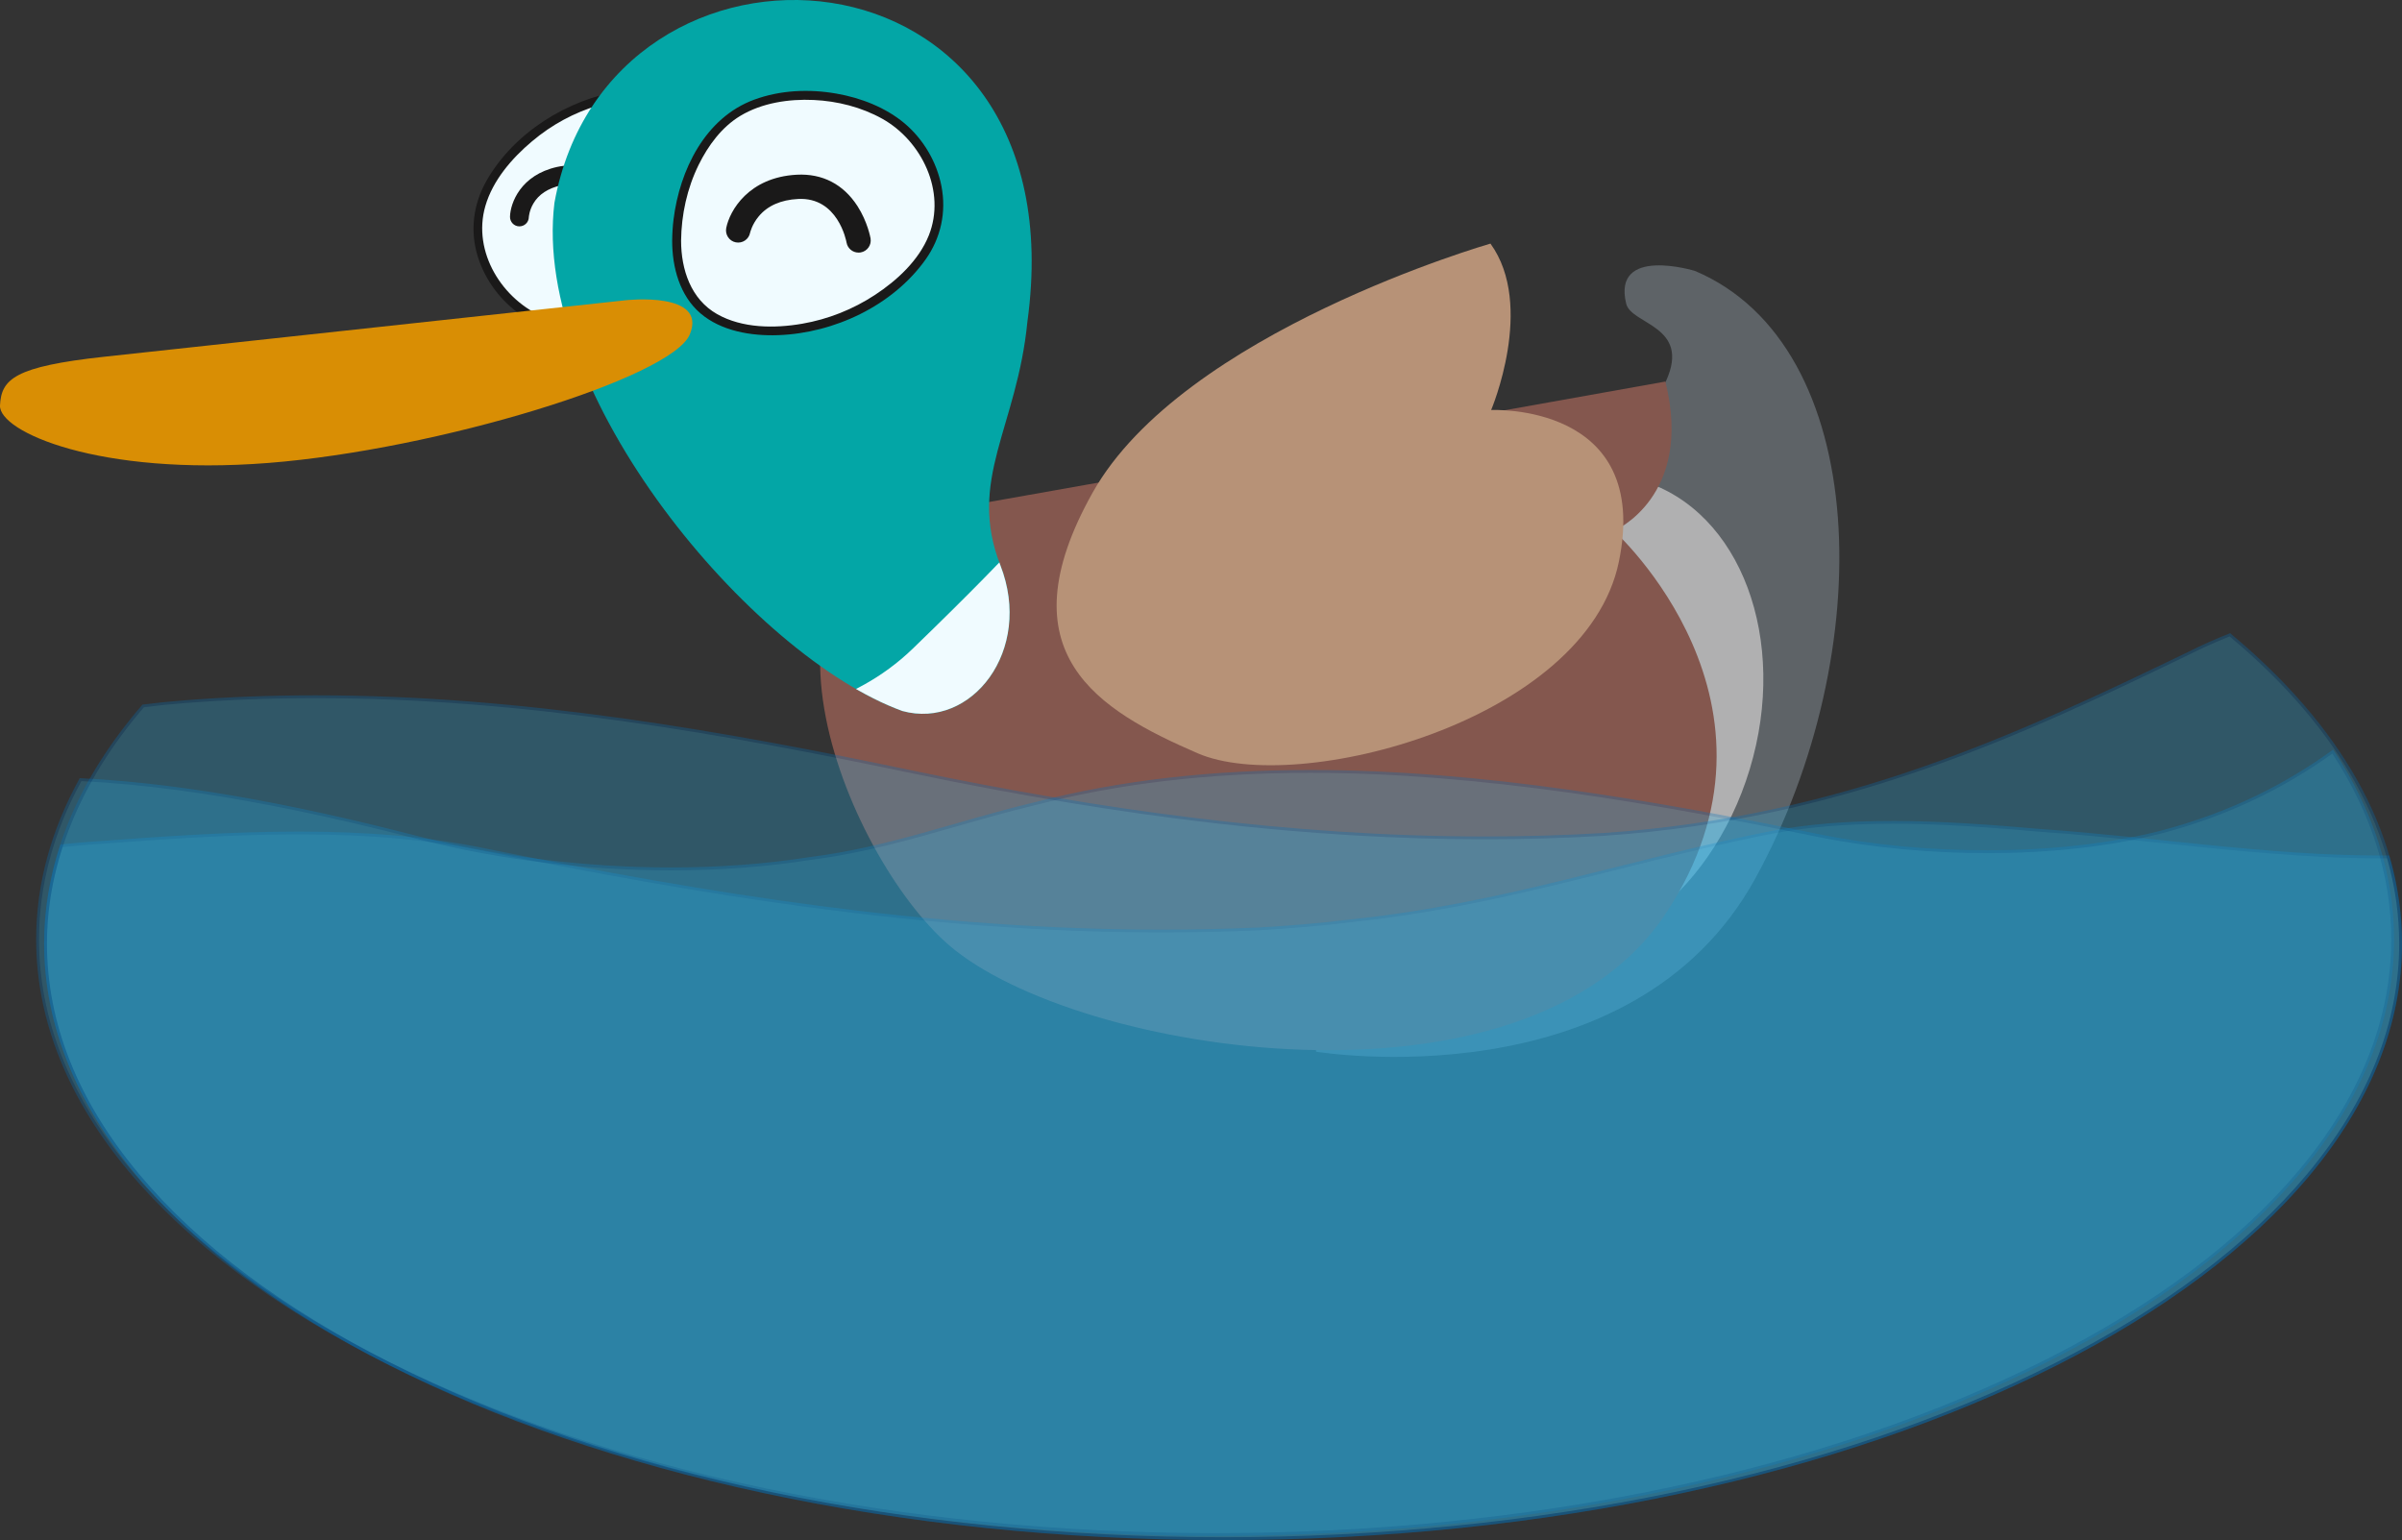 <?xml version="1.0" encoding="UTF-8"?>
<svg id="Capa_2" data-name="Capa 2" xmlns="http://www.w3.org/2000/svg" xmlns:xlink="http://www.w3.org/1999/xlink" viewBox="0 0 605.11 388">
  <rect x="0" y="0" width="605.11" height="388" fill="#333333" stroke="none"/>
  <defs>
    <clipPath id="clippath">
      <path d="m139.68,51.07c13.67-75.42,132.67-68.83,119.15,29.92-2.62,26.77-15.21,39.89-6.82,61.41,8.4,21.52-7.35,41.47-24.67,36.74-37.91-13.75-93.61-79.86-87.66-128.08Z" style="fill: #03a6a6;"/>
    </clipPath>
  </defs>
  <g id="Patos">
    <g>
      <g>
        <path d="m185.09,43.41c-.68-6.02-3.06-12.14-7.83-15.86-4.87-3.79-11.47-4.55-17.61-3.96-12.42,1.19-24.25,7.49-32.26,17.05-2.81,3.35-5.2,7.16-6.32,11.39-2.87,10.77,3.5,22.76,13.38,27.91s25.97,5.92,37.62-1.46c8.89-5.64,14.71-20.24,13.04-35.07Z" style="fill: #f0fbff;"/>
        <path d="m186.21,43.41c-.8-6.7-3.45-13.47-9.2-17.42s-13.59-4.2-20.4-3.13c-13.65,2.15-27.23,10.6-34.1,22.77-3.3,5.86-4.16,12.55-2.15,19,1.87,6,5.85,11.31,11.06,14.83s11.36,5.02,17.42,5.47c6.7.49,13.56-.54,19.71-3.29,5.71-2.56,10-6.74,12.95-12.25,3.31-6.17,4.9-13.25,5-20.23.03-1.92-.08-3.84-.28-5.75-.15-1.42-2.41-1.44-2.25,0,.73,6.73.04,13.58-2.25,19.97-1.89,5.27-5.01,10.59-9.72,13.8-9.79,6.67-23.83,7.29-34.65,2.89s-18.41-16.59-15.09-28.13c1.87-6.5,6.68-12.05,11.76-16.33s10.6-7.2,16.68-9.07c6.87-2.11,14.91-3.1,21.76-.42,7.15,2.8,10.64,10.05,11.5,17.3.17,1.42,2.42,1.44,2.25,0Z" style="fill: #1a1919;"/>
      </g>
      <path d="m154.71,55.08c-1.12.19-2.24-.45-2.62-1.56-.12-.34-3.14-8.51-10.73-6.83-3.29.73-5.65,2.28-7.01,4.61-1.04,1.78-1.13,3.41-1.13,3.43-.03,1.31-1.12,2.33-2.43,2.3-1.31-.03-2.34-1.13-2.31-2.44.09-3.45,2.69-10.5,11.86-12.53,4.88-1.08,9.27.33,12.68,4.09,2.44,2.69,3.51,5.68,3.55,5.8.43,1.24-.22,2.59-1.45,3.02-.13.05-.27.08-.4.1Z" style="fill: #1a1919;"/>
      <path d="m331.54,264.97s79.57,13.16,110.74-43.79c31.17-56.95,29.17-134.1-15.28-152.92,0,0-20.92-6.43-17.33,8.26,1.3,5.31,16.33,5.52,10.06,19.42-6.28,13.9-58.86,36.23-58.86,36.23l-37.62,29.91,8.3,102.88Z" style="fill: #5e6367;"/>
      <ellipse cx="395.84" cy="180.2" rx="61.68" ry="46.98" transform="translate(108.68 506.85) rotate(-73.16)" style="fill: #b0b0b1;"/>
      <path d="m419.54,96.13s-109.5,19.59-180.43,32.13c-57.7,10.21-26.21,87.37,0,109.91,32.05,27.56,145.14,45.23,180.43-7.86,35.28-53.09-12.94-96.57-12.94-96.57,0,0,20.16-8.54,12.94-37.62Z" style="fill: #84574e;"/>
      <path d="m375.49,61.37s-77.52,22.23-100.24,62.75c-22.72,40.52,1.47,54.84,26.48,65.67,25.01,10.82,97.76-8.01,106.09-48.24,8.32-40.23-32.17-38.25-32.17-38.25,0,0,11.16-26.29-.17-41.92Z" style="fill: #b79277;"/>
      <g>
        <path d="m139.68,51.07c13.67-75.42,132.67-68.83,119.15,29.92-2.62,26.77-15.21,39.89-6.82,61.41,8.4,21.52-7.35,41.47-24.67,36.74-37.91-13.75-93.61-79.86-87.66-128.08Z" style="fill: #03a6a6;"/>
        <g style="clip-path: url(#clippath);">
          <path d="m253.59,139.78l18.37,25.72-46.19,37.27-30.4-23.12s18.85-1.02,34.6-16.25c15.75-15.22,23.62-23.62,23.62-23.62Z" style="fill: #f0fbff;"/>
        </g>
      </g>
      <g>
        <path d="m170.45,60.67c-.03,6.06,1.61,12.41,5.92,16.67,4.39,4.34,10.86,5.86,17.02,6,12.47.27,24.96-4.58,34.05-13.14,3.19-3,6-6.5,7.62-10.57,4.12-10.36-.8-23.01-10-29.29-9.2-6.27-25.09-8.94-37.53-2.98-9.5,4.55-16.99,18.37-17.07,33.3Z" style="fill: #f0fbff;"/>
        <path d="m169.33,60.67c0,6.65,1.89,13.78,7.11,18.26s12.78,5.76,19.62,5.51c14.08-.51,28.83-7.41,37.11-19.06,3.86-5.43,5.27-11.94,4-18.48-1.18-6.1-4.57-11.86-9.33-15.85s-11-6.4-17.14-7.47c-6.87-1.2-14.12-.89-20.7,1.53-12.37,4.54-18.78,17.77-20.32,30.17-.22,1.79-.33,3.58-.35,5.38-.01,1.45,2.24,1.45,2.25,0,.07-6.59,1.51-13.21,4.43-19.14,2.39-4.85,5.81-9.51,10.51-12.34,5.42-3.26,12.21-4.28,18.45-3.99,5.97.27,12.03,1.8,17.27,4.72,9.97,5.56,16.16,18.36,11.74,29.41-2.51,6.28-8.01,11.34-13.55,14.98s-11.8,6.13-18.33,7.26c-6.98,1.21-15.1,1.17-21.43-2.41-6.64-3.76-9.08-11.24-9.09-18.49,0-1.45-2.25-1.45-2.25,0Z" style="fill: #1a1919;"/>
      </g>
      <path d="m26.35,89.87l131.32-14.23s20.64-2.32,16.1,8.62c-4.54,10.94-63.56,29.04-106.21,32.38C24.92,119.98-.34,108.77,0,102.15s3.55-9.8,26.35-12.28Z" style="fill: #d98e04;"/>
      <path d="m216.27,63.64c-1.46,0-2.75-1.05-3.01-2.54-.08-.46-2.2-11.5-12.22-10.97-4.34.23-7.68,1.7-9.91,4.39-1.71,2.05-2.16,4.11-2.17,4.13-.32,1.66-1.93,2.73-3.59,2.41-1.66-.32-2.74-1.94-2.42-3.6.85-4.37,5.65-12.8,17.77-13.44,6.45-.34,11.73,2.39,15.29,7.9,2.54,3.94,3.27,7.97,3.3,8.14.29,1.67-.83,3.25-2.49,3.54-.18.03-.35.05-.53.05Z" style="fill: #1a1919;"/>
    </g>
    <g style="opacity: .3;">
      <path d="m308.11,387.64c-163.57,0-296.64-67.26-296.64-149.94,0-8.21,1.35-16.5,4.01-24.62,3.22-.35,6.46-.63,9.66-.83,17.02-1.27,33.65-2.4,50.1-2.4,18.15,0,33.79,1.45,47.8,4.42,52.47,10.54,109.32,20.29,169.53,20.29,8.22,0,16.48-.18,24.56-.54,7.39-.47,14.71-.97,23.03-2.03,24.65-2.56,46.51-8.05,67.64-13.35,12.35-3.1,25.13-6.31,38.38-8.92,8.86-1.71,18.81-2.54,30.4-2.54,12.6,0,25.47.98,37.5,2.04,9.63.65,19.68,1.7,30.32,2.81,18.23,1.9,37.08,3.87,54.89,3.87.78,0,1.55,0,2.33-.01,2.08,7.21,3.14,14.55,3.14,21.83,0,82.68-133.07,149.94-296.64,149.94Z" style="fill: #29abe2;"/>
      <path d="m476.58,207.53c12.59,0,25.44.98,37.48,2.04,9.62.65,19.66,1.7,30.3,2.81,18.24,1.9,37.1,3.87,54.93,3.87.69,0,1.38,0,2.07,0,2.02,7.09,3.05,14.31,3.05,21.47,0,20.12-7.8,39.65-23.17,58.05-14.9,17.82-36.24,33.84-63.43,47.6-56,28.34-130.47,43.94-209.69,43.94s-153.69-15.61-209.69-43.94c-27.19-13.76-48.53-29.77-63.42-47.6-15.38-18.4-23.17-37.93-23.17-58.05,0-8.1,1.32-16.27,3.92-24.3,3.13-.34,6.29-.61,9.42-.8,17.01-1.27,33.63-2.4,50.07-2.4,18.12,0,33.74,1.44,47.74,4.41,52.49,10.54,109.36,20.29,169.6,20.29,8.22,0,16.49-.18,24.58-.54,7.39-.47,14.71-.97,23.03-2.03,24.68-2.56,46.55-8.05,67.7-13.36,12.35-3.1,25.12-6.31,38.36-8.91,8.84-1.7,18.77-2.53,30.34-2.53m0-.71c-10.53,0-20.82.68-30.47,2.55-36,7.08-67,18.22-106,22.27-8,1.01-15,1.52-23,2.02-8.25.37-16.43.54-24.54.54-58.75,0-114.1-9.16-169.46-20.28-15.5-3.29-31.5-4.43-47.88-4.43-16.38,0-33.12,1.14-50.12,2.4-3.21.2-6.57.49-9.9.86-2.68,8.12-4.1,16.45-4.1,24.95,0,83.01,132.97,150.3,297,150.3s297-67.29,297-150.3c0-7.54-1.11-14.94-3.23-22.19-.86,0-1.73.01-2.6.01-28.03,0-58.83-4.9-85.17-6.67-12.43-1.09-25.15-2.04-37.53-2.04h0Z" style="fill: #0071bc;"/>
    </g>
    <g style="opacity: .3;">
      <path d="m306.11,386.63c-163.57,0-296.64-67.26-296.64-149.94,0-13.65,3.65-27.19,10.83-40.25,31.38,1.53,63.94,9.17,85.72,14.79,19.92,5.04,41.71,7.7,63.02,7.7,12.24,0,24.06-.89,35.12-2.64,13.1-1.66,25.16-5.12,36.83-8.47,6.21-1.78,12.63-3.62,19.2-5.2,21.31-5.56,44.16-8.26,69.88-8.26,43.4,0,87.63,7.86,128.97,16.36,13,2.53,27.39,3.87,41.61,3.87,15.86,0,30.92-1.69,43.55-4.88,16.09-4.21,30.31-10.86,43.47-20.33,10.01,15.22,15.09,31.14,15.09,47.31,0,82.68-133.07,149.94-296.64,149.94Z" style="fill: #29abe2;"/>
      <path d="m587.57,189.88c9.84,15.07,14.83,30.81,14.83,46.8,0,20.12-7.8,39.65-23.17,58.05-14.9,17.82-36.24,33.84-63.43,47.6-56,28.34-130.47,43.94-209.69,43.94s-153.69-15.61-209.69-43.94c-27.19-13.76-48.53-29.77-63.42-47.6-15.38-18.4-23.17-37.93-23.17-58.05,0-13.52,3.59-26.94,10.68-39.88,31.28,1.55,63.71,9.16,85.43,14.77,19.95,5.05,41.77,7.72,63.11,7.72,12.26,0,24.1-.89,35.16-2.64,13.13-1.66,25.21-5.13,36.89-8.48,6.21-1.78,12.62-3.62,19.2-5.2,21.27-5.55,44.1-8.25,69.78-8.25,43.37,0,87.58,7.86,128.9,16.35,13.02,2.53,27.43,3.87,41.67,3.87,15.89,0,30.98-1.69,43.64-4.9,16-4.19,30.17-10.79,43.28-20.17m.19-1.01c-11.53,8.34-25.41,15.71-43.65,20.49-13.28,3.36-28.39,4.87-43.46,4.87s-28.82-1.39-41.54-3.86c-41.35-8.5-85.62-16.37-129.04-16.37-23.79,0-47.31,2.36-69.96,8.27-19,4.55-36,11.13-56,13.66-11.34,1.79-23.17,2.63-35.07,2.63-21.68,0-43.56-2.79-62.93-7.69-26.25-6.77-56.74-13.41-86.02-14.81-7.15,12.92-10.98,26.54-10.98,40.62,0,83.01,132.97,150.3,297,150.3s297-67.29,297-150.3c0-16.72-5.4-32.79-15.35-47.82h0Z" style="fill: #0071bc;"/>
    </g>
    <g style="opacity: .3;">
      <path d="m308.11,387.64c-163.57,0-296.64-67.26-296.64-149.94,0-20.78,8.28-40.92,24.62-59.85,3.4-.43,6.78-.78,10.05-1.03,10.83-.86,22.07-1.29,33.41-1.29,52.54,0,103.38,9.13,150.49,19,54.4,11.3,100.15,16.57,143.99,16.57,10.12,0,20.25-.29,30.1-.88,61.24-4.13,106.87-26.15,147.13-45.58,3.24-1.64,6.77-3.22,10.49-4.7,28.13,23.39,43,50.27,43,77.76,0,82.68-133.07,149.94-296.64,149.94Z" style="fill: #29abe2;"/>
      <path d="m561.69,160.35c27.94,23.29,42.71,50.03,42.71,77.35,0,20.12-7.8,39.65-23.17,58.05-14.9,17.82-36.24,33.84-63.43,47.6-56,28.34-130.47,43.94-209.69,43.94s-153.69-15.61-209.69-43.94c-27.19-13.76-48.53-29.77-63.42-47.6-15.38-18.4-23.17-37.93-23.17-58.05s8.22-40.68,24.44-59.52c3.33-.42,6.66-.76,9.9-1.01,10.82-.86,22.05-1.29,33.38-1.29,52.51,0,103.33,9.13,150.42,18.99,54.42,11.31,100.2,16.58,144.06,16.58,10.13,0,20.26-.3,30.13-.88,61.3-4.14,106.97-26.17,147.27-45.62,3.17-1.6,6.62-3.15,10.26-4.61m.13-.82c-3.75,1.49-7.33,3.08-10.71,4.79-43,20.75-87,41.5-147,45.55-10.08.6-20.12.88-30.08.88-49.36,0-97.32-6.88-143.92-16.56-47.84-10.02-98.41-19-150.57-19-11.08,0-22.22.4-33.43,1.29-3.47.27-6.86.62-10.21,1.05-15.93,18.43-24.79,38.78-24.79,60.19,0,83.01,132.97,150.3,297,150.3s297-67.29,297-150.3c0-28.63-15.83-55.39-43.29-78.17h0Z" style="fill: #0071bc;"/>
    </g>
  </g>
</svg>